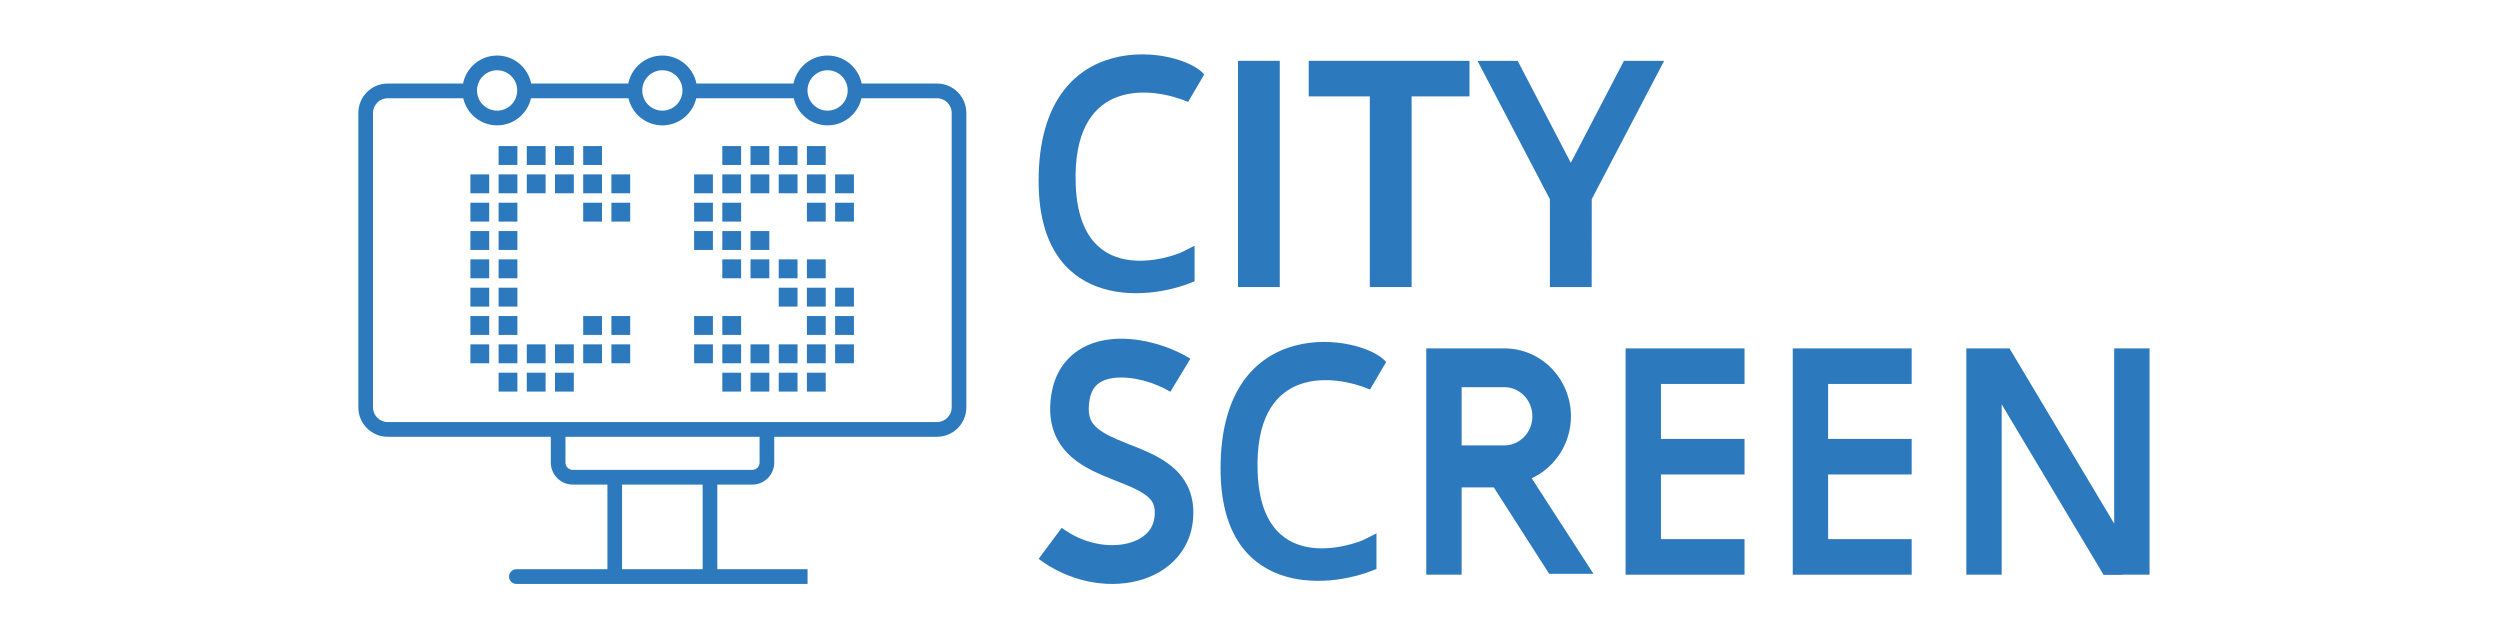 <svg width="216" height="55" viewBox="0 0 216 55" fill="none" xmlns="http://www.w3.org/2000/svg">
<path fill-rule="evenodd" clip-rule="evenodd" d="M42.951 6.07C41.992 6.07 41.214 6.851 41.214 7.815C41.214 8.778 41.992 9.56 42.951 9.56C43.91 9.56 44.688 8.778 44.688 7.815C44.688 6.851 43.91 6.07 42.951 6.07ZM40.007 7.219C40.282 5.838 41.496 4.798 42.951 4.798C44.406 4.798 45.619 5.838 45.895 7.219H54.284C54.559 5.838 55.773 4.798 57.228 4.798C58.683 4.798 59.896 5.838 60.172 7.219H68.561C68.836 5.838 70.049 4.798 71.504 4.798C72.96 4.798 74.173 5.838 74.448 7.219H80.96C82.359 7.219 83.492 8.357 83.492 9.762V35.194C83.492 36.598 82.359 37.737 80.96 37.737H66.894V39.962C66.894 41.016 66.044 41.87 64.995 41.87H61.975V49.181H69.774V50.453H44.616C44.267 50.453 43.983 50.168 43.983 49.817C43.983 49.466 44.267 49.181 44.616 49.181H52.481V41.87H49.489C48.441 41.87 47.59 41.016 47.59 39.962V37.737H33.493C32.094 37.737 30.961 36.598 30.961 35.194V9.762C30.961 8.357 32.094 7.219 33.493 7.219H40.007ZM40.024 8.49H33.493C32.794 8.49 32.227 9.06 32.227 9.762V35.194C32.227 35.896 32.794 36.465 33.493 36.465H80.96C81.659 36.465 82.226 35.896 82.226 35.194V9.762C82.226 9.06 81.659 8.49 80.96 8.49H74.431C74.126 9.831 72.932 10.831 71.504 10.831C70.077 10.831 68.883 9.831 68.578 8.49H60.155C59.849 9.831 58.655 10.831 57.228 10.831C55.801 10.831 54.606 9.831 54.301 8.49H45.878C45.572 9.831 44.378 10.831 42.951 10.831C41.524 10.831 40.329 9.831 40.024 8.49ZM48.856 37.737V39.962C48.856 40.313 49.14 40.598 49.489 40.598H64.995C65.345 40.598 65.628 40.313 65.628 39.962V37.737H48.856ZM53.747 41.87V49.181H60.709V41.87H53.747ZM57.228 6.07C56.268 6.07 55.491 6.851 55.491 7.815C55.491 8.778 56.268 9.56 57.228 9.56C58.187 9.56 58.965 8.778 58.965 7.815C58.965 6.851 58.187 6.07 57.228 6.07ZM71.504 6.07C70.545 6.07 69.768 6.851 69.768 7.815C69.768 8.778 70.545 9.56 71.504 9.56C72.464 9.56 73.241 8.778 73.241 7.815C73.241 6.851 72.464 6.07 71.504 6.07Z" fill="#2C79BE"/>
<path d="M64.845 12.62H66.469V14.252H64.845V12.62Z" fill="#2C79BE"/>
<path d="M64.845 15.068H66.469V16.699H64.845V15.068Z" fill="#2C79BE"/>
<path d="M69.718 12.62H71.342V14.252H69.718V12.62Z" fill="#2C79BE"/>
<path d="M69.718 15.068H71.342V16.699H69.718V15.068Z" fill="#2C79BE"/>
<path d="M69.718 17.515H71.342V19.147H69.718V17.515Z" fill="#2C79BE"/>
<path d="M72.154 15.068H73.779V16.699H72.154V15.068Z" fill="#2C79BE"/>
<path d="M72.154 17.515H73.779V19.147H72.154V17.515Z" fill="#2C79BE"/>
<path d="M62.408 12.62H64.033V14.252H62.408V12.62Z" fill="#2C79BE"/>
<path d="M62.408 15.068H64.033V16.699H62.408V15.068Z" fill="#2C79BE"/>
<path d="M62.408 17.515H64.033V19.147H62.408V17.515Z" fill="#2C79BE"/>
<path d="M62.408 19.963H64.033V21.595H62.408V19.963Z" fill="#2C79BE"/>
<path d="M62.408 22.41H64.033V24.042H62.408V22.41Z" fill="#2C79BE"/>
<path d="M67.281 22.41H68.906V24.042H67.281V22.41Z" fill="#2C79BE"/>
<path d="M67.281 24.858H68.906V26.49H67.281V24.858Z" fill="#2C79BE"/>
<path d="M64.845 19.963H66.469V21.595H64.845V19.963Z" fill="#2C79BE"/>
<path d="M64.845 22.41H66.469V24.042H64.845V22.41Z" fill="#2C79BE"/>
<path d="M69.718 22.41H71.342V24.042H69.718V22.41Z" fill="#2C79BE"/>
<path d="M69.718 24.858H71.342V26.49H69.718V24.858Z" fill="#2C79BE"/>
<path d="M69.718 27.306H71.342V28.938H69.718V27.306Z" fill="#2C79BE"/>
<path d="M69.718 29.753H71.342V31.385H69.718V29.753Z" fill="#2C79BE"/>
<path d="M64.845 29.753H66.469V31.385H64.845V29.753Z" fill="#2C79BE"/>
<path d="M69.718 32.201H71.342V33.833H69.718V32.201Z" fill="#2C79BE"/>
<path d="M64.845 32.201H66.469V33.833H64.845V32.201Z" fill="#2C79BE"/>
<path d="M67.281 29.753H68.906V31.385H67.281V29.753Z" fill="#2C79BE"/>
<path d="M62.408 29.753H64.033V31.385H62.408V29.753Z" fill="#2C79BE"/>
<path d="M59.972 29.753H61.596V31.385H59.972V29.753Z" fill="#2C79BE"/>
<path d="M62.408 27.306H64.033V28.938H62.408V27.306Z" fill="#2C79BE"/>
<path d="M59.972 27.306H61.596V28.938H59.972V27.306Z" fill="#2C79BE"/>
<path d="M67.281 32.201H68.906V33.833H67.281V32.201Z" fill="#2C79BE"/>
<path d="M62.408 32.201H64.033V33.833H62.408V32.201Z" fill="#2C79BE"/>
<path d="M72.154 24.858H73.779V26.49H72.154V24.858Z" fill="#2C79BE"/>
<path d="M72.154 27.306H73.779V28.938H72.154V27.306Z" fill="#2C79BE"/>
<path d="M72.154 29.753H73.779V31.385H72.154V29.753Z" fill="#2C79BE"/>
<path d="M59.972 15.068H61.596V16.699H59.972V15.068Z" fill="#2C79BE"/>
<path d="M59.972 17.515H61.596V19.147H59.972V17.515Z" fill="#2C79BE"/>
<path d="M59.972 19.963H61.596V21.595H59.972V19.963Z" fill="#2C79BE"/>
<path d="M67.281 12.62H68.906V14.252H67.281V12.62Z" fill="#2C79BE"/>
<path d="M67.281 15.068H68.906V16.699H67.281V15.068Z" fill="#2C79BE"/>
<path d="M40.642 15.068H42.267V16.699H40.642V15.068Z" fill="#2C79BE"/>
<path d="M40.642 19.963H42.267V21.595H40.642V19.963Z" fill="#2C79BE"/>
<path d="M40.642 24.858H42.267V26.49H40.642V24.858Z" fill="#2C79BE"/>
<path d="M40.642 17.515H42.267V19.147H40.642V17.515Z" fill="#2C79BE"/>
<path d="M40.642 22.41H42.267V24.042H40.642V22.41Z" fill="#2C79BE"/>
<path d="M40.642 27.306H42.267V28.938H40.642V27.306Z" fill="#2C79BE"/>
<path d="M40.642 29.753H42.267V31.385H40.642V29.753Z" fill="#2C79BE"/>
<path d="M45.515 29.753H47.14V31.385H45.515V29.753Z" fill="#2C79BE"/>
<path d="M50.388 27.306H52.013V28.938H50.388V27.306Z" fill="#2C79BE"/>
<path d="M45.515 32.201H47.14V33.833H45.515V32.201Z" fill="#2C79BE"/>
<path d="M50.388 29.753H52.013V31.385H50.388V29.753Z" fill="#2C79BE"/>
<path d="M45.515 15.068H47.14V16.699H45.515V15.068Z" fill="#2C79BE"/>
<path d="M45.515 12.62H47.14V14.252H45.515V12.62Z" fill="#2C79BE"/>
<path d="M50.388 15.068H52.013V16.699H50.388V15.068Z" fill="#2C79BE"/>
<path d="M50.388 17.515H52.013V19.147H50.388V17.515Z" fill="#2C79BE"/>
<path d="M50.388 12.62H52.013V14.252H50.388V12.62Z" fill="#2C79BE"/>
<path d="M43.079 15.068H44.703V16.699H43.079V15.068Z" fill="#2C79BE"/>
<path d="M43.079 19.963H44.703V21.595H43.079V19.963Z" fill="#2C79BE"/>
<path d="M43.079 24.858H44.703V26.49H43.079V24.858Z" fill="#2C79BE"/>
<path d="M43.079 17.515H44.703V19.147H43.079V17.515Z" fill="#2C79BE"/>
<path d="M43.079 22.41H44.703V24.042H43.079V22.41Z" fill="#2C79BE"/>
<path d="M43.079 27.306H44.703V28.938H43.079V27.306Z" fill="#2C79BE"/>
<path d="M43.079 29.753H44.703V31.385H43.079V29.753Z" fill="#2C79BE"/>
<path d="M43.079 32.201H44.703V33.833H43.079V32.201Z" fill="#2C79BE"/>
<path d="M47.952 29.753H49.576V31.385H47.952V29.753Z" fill="#2C79BE"/>
<path d="M52.825 27.306H54.449V28.938H52.825V27.306Z" fill="#2C79BE"/>
<path d="M47.952 32.201H49.576V33.833H47.952V32.201Z" fill="#2C79BE"/>
<path d="M52.825 29.753H54.449V31.385H52.825V29.753Z" fill="#2C79BE"/>
<path d="M43.079 12.62H44.703V14.252H43.079V12.62Z" fill="#2C79BE"/>
<path d="M47.952 15.068H49.576V16.699H47.952V15.068Z" fill="#2C79BE"/>
<path d="M47.952 12.62H49.576V14.252H47.952V12.62Z" fill="#2C79BE"/>
<path d="M52.825 15.068H54.449V16.699H52.825V15.068Z" fill="#2C79BE"/>
<path d="M52.825 17.515H54.449V19.147H52.825V17.515Z" fill="#2C79BE"/>
<path d="M102.654 8.806L104.045 6.433C102.099 4.059 89.735 1.964 89.736 15.647C89.736 26.535 98.766 26.21 103.211 24.302V21.231L102.099 21.789C101.543 22.069 92.792 25.419 92.931 15.088C93.041 6.824 99.46 7.456 102.654 8.806Z" fill="#2C79BE"/>
<path d="M106.961 5.256H110.572V24.801H106.961V5.256Z" fill="#2C79BE"/>
<path d="M126.964 5.256V8.327H121.963V24.801H118.351V8.327H113.073V5.256H126.964Z" fill="#2C79BE"/>
<path d="M127.655 5.257L133.909 17.206V24.801H137.521L137.527 17.206L143.782 5.257L140.309 5.257L135.718 14.066L131.128 5.257L127.655 5.257Z" fill="#2C79BE"/>
<path d="M102.85 30.989C101.012 29.864 98.278 29.025 95.844 29.326C94.595 29.48 93.307 29.952 92.315 30.976C91.307 32.017 90.779 33.448 90.736 35.171C90.688 37.111 91.463 38.524 92.63 39.53C93.692 40.444 95.061 41 96.147 41.432L96.368 41.52C97.12 41.818 97.749 42.068 98.272 42.338C98.509 42.462 98.725 42.589 98.921 42.728C99.488 43.13 99.732 43.517 99.766 44.106C99.792 44.563 99.73 44.945 99.609 45.267C99.514 45.52 99.382 45.736 99.227 45.921C98.853 46.366 98.258 46.737 97.448 46.941C95.808 47.353 93.577 46.992 91.735 45.602L89.736 48.284C92.338 50.246 95.592 50.862 98.257 50.192C99.601 49.854 100.863 49.17 101.774 48.083C102.33 47.419 102.726 46.641 102.935 45.775C103.075 45.193 103.13 44.569 103.093 43.915C102.987 42.06 102.017 40.823 100.843 39.99C100.295 39.601 99.671 39.28 99.054 39.004C98.813 38.896 98.572 38.794 98.338 38.699C98.12 38.61 97.907 38.526 97.704 38.446L97.669 38.433L97.371 38.315C96.218 37.857 95.373 37.479 94.799 36.984C94.33 36.581 94.047 36.108 94.068 35.255C94.095 34.185 94.401 33.626 94.703 33.315C95.022 32.986 95.52 32.742 96.251 32.652C97.774 32.464 99.761 33.021 101.118 33.852L102.85 30.989Z" fill="#2C79BE"/>
<path fill-rule="evenodd" clip-rule="evenodd" d="M129.982 30.102C133.189 30.102 135.729 32.761 135.729 35.967C135.729 38.331 134.348 40.396 132.338 41.319L137.674 49.576H133.849L129.063 42.111H126.286V49.653H123.231V30.102H129.982ZM126.286 33.453H129.982C131.282 33.453 132.397 34.546 132.397 35.967C132.397 37.388 131.282 38.481 129.982 38.481H126.286V33.453Z" fill="#2C79BE"/>
<path d="M119.761 31.279L118.371 33.653C115.177 32.303 108.761 31.67 108.65 39.937C108.511 50.271 117.26 46.919 117.815 46.64L118.927 46.082V49.154C114.484 51.062 105.456 51.388 105.456 40.496C105.455 26.809 117.815 28.905 119.761 31.279Z" fill="#2C79BE"/>
<path d="M140.451 30.102H150.727V33.174H143.506V37.922H150.727V40.994H143.506V46.58H150.727V49.653H140.451V30.102Z" fill="#2C79BE"/>
<path d="M154.893 30.102V49.653H165.169V46.58H157.948V40.994H165.169V37.922H157.948V33.174H165.169V30.102H154.893Z" fill="#2C79BE"/>
<path d="M169.891 30.102L173.62 30.101L182.667 45.238V30.102H185.722V49.653H183.372L183.36 49.67H181.751L172.946 34.939V49.653H169.891V30.102Z" fill="#2C79BE"/>
</svg>
